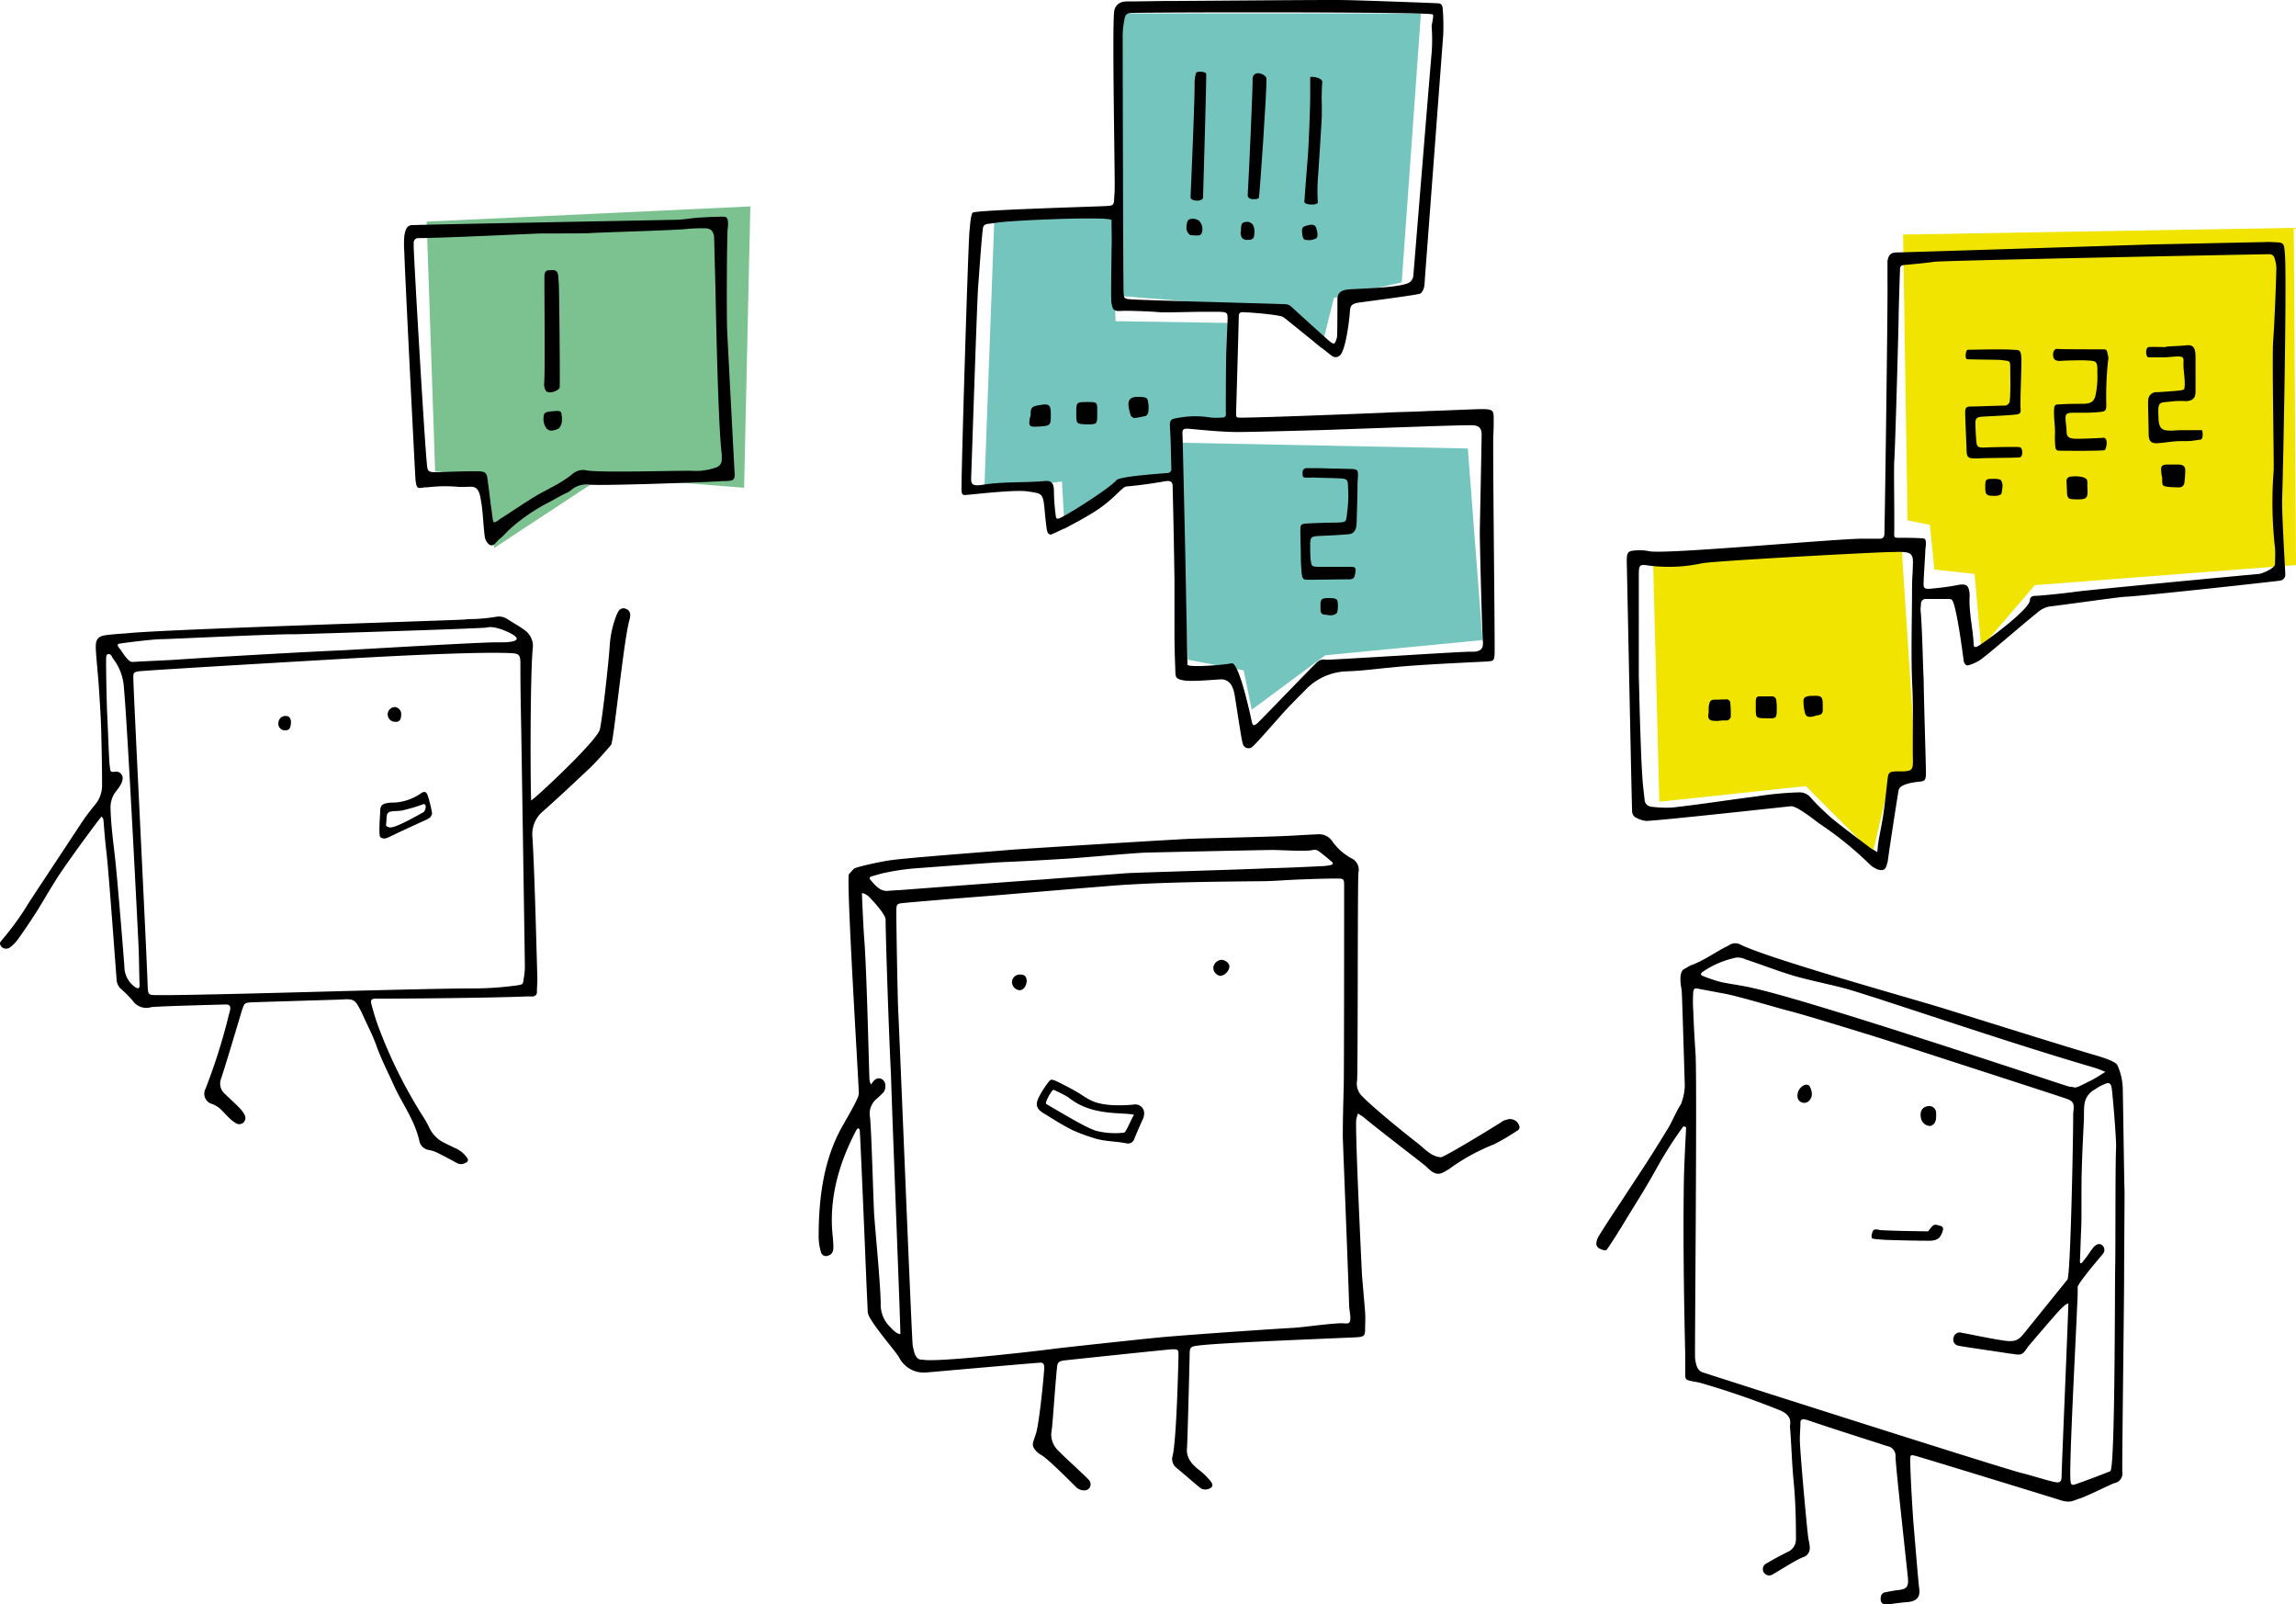 <svg id="faq" xmlns="http://www.w3.org/2000/svg" width="514.262" height="359.263" viewBox="0 0 514.262 359.263">
  <path id="Path_625" data-name="Path 625" d="M251.7,187.1l11.7,1.4,1.5,15.8,24.3-16,31.7,2.5,1.4-63-72.5,3.4Z" transform="translate(-154.238 -81.58)" fill="#7bc290" fill-rule="evenodd"/>
  <path id="Path_626" data-name="Path 626" d="M418.1,180.7l2.2,48.6,12.5,2.4,1.8,8.8,16.5-12.2,35.2-3.4L483,182Z" transform="translate(-154.238 -81.58)" fill="#75c5bf" fill-rule="evenodd"/>
  <path id="Path_627" data-name="Path 627" d="M376.9,130.8l26.3-1.4.9,24.1,25.9.4-.7,21.4-10.6,2.4.1,10.3-11.4,1.2-14.7,10.9-.6-10.7-17.4,2.1,2.3-62.3" transform="translate(-154.238 -81.58)" fill="#75c5bf" fill-rule="evenodd"/>
  <path id="Path_628" data-name="Path 628" d="M405.5,84.6l-1,63.2,35.7,2.9,10,8.9,2.8-11.3,15.2-3.5,4.3-60.2Z" transform="translate(-154.238 -81.58)" fill="#75c5bf" fill-rule="evenodd"/>
  <path id="Path_629" data-name="Path 629" d="M524.5,207.1l55.7-2.5,3.3,50.5-5.6-.5-4.2,18-15-15-32.8,3.5Z" transform="translate(-154.238 -81.58)" fill="#f0e400" fill-rule="evenodd"/>
  <path id="Path_630" data-name="Path 630" d="M580.5,134.1l1,64,5,1,1,10,9,1,1.5,16.5,12-14,58.5-4.5-.5-75.5Z" transform="translate(-154.238 -81.58)" fill="#f0e400" fill-rule="evenodd"/>
  <path id="Path_631" data-name="Path 631" d="M346.8,334.6c0-.1-.2-.3-.3-.4a1.438,1.438,0,0,0-.3.2c-.1.1-.1.2-.2.3-3.6,6.9-5.8,14.1-5.4,21.9.1,1.4.3,2.9.3,4.3,0,1-.4,1.6-1.1,1.8a1.175,1.175,0,0,1-1.7-.8,12.7,12.7,0,0,1-.5-3.4c0-7.8.9-15.8,4.3-22.8,1-2.2,4.8-8.1,4.7-9.3-.1-3.7-2.9-48.4-2.2-49.1.4-.4.7-.8,1.1-1.2.5-.4,6-1.6,8.2-1.9,4.3-.6,22-1.9,26.5-2.3,5-.4,39.5-2.5,40.7-2.5,2.2-.1,15.8-.4,20.5-.6,2.6-.1,5.3-.3,7.9-.4a3.518,3.518,0,0,1,3.3,1.5,12.673,12.673,0,0,0,4.4,3.9,2.826,2.826,0,0,1,1.5,3.2c-.2,1-.1,44.8-.3,46.5a3.943,3.943,0,0,0,1.3,3.7c2.5,2.6,10.6,9.1,11.8,10,1.9,1.4,3.4,3.4,5.7,3.5.7,0,12.1-6.9,13.7-8a2.994,2.994,0,0,1,1-.4,2.15,2.15,0,0,1,2.8,1.3.883.883,0,0,1-.5,1.2,52.35,52.35,0,0,1-5.1,3,45.189,45.189,0,0,0-9.9,5.4l-.1.1c-1.9,1.1-2.8,2-5.2-.5-.5-.5-10-7.7-14.1-11.1-.4-.3-.8-.5-1.2-.8a8.33,8.33,0,0,0-.4,1.5c-.2,3.2,1,28.6,1.3,34.7.1,1.3.6,6.9.7,8.4.1,1.2,0,2.4,0,3.6,0,1.5-.2,1.8-1.7,1.9-.8.1-31.2,1.2-35.9,1.9-1.5.2-1.7.4-1.7,2-.1,4.8-.5,19.9-.6,21-.2,2.1,1.1,3.6,2.8,4.9a14.882,14.882,0,0,1,2.2,2.1c.4.5,1,1.1.5,1.7a2.15,2.15,0,0,1-2.3.3c-.1-.1-.3-.2-.4-.3-1.7-1.4-3.4-2.9-5.1-4.3a2.517,2.517,0,0,1-.9-2.8c.9-3.9,1.3-21.9,1.3-22.4,0-1.3-.1-1.4-1.3-1.4-.7,0-22.5,2.3-24.3,2.5-1.2.2-1.5.4-1.6,1.5-.4,3.6-1,13-1.2,14.1a4.878,4.878,0,0,0,1.1,4.2c1.2,1.4,7.2,6.7,7.4,7.2a1.374,1.374,0,0,1-1.3,2.1,2.647,2.647,0,0,1-1.9-.9c-1.4-1.4-6.3-6.3-7.6-7a4.314,4.314,0,0,1-1.7-1.6c-.5-.8-.1-1.4.5-3.3s1.5-10.1,1.8-14.1a2.719,2.719,0,0,0,0-.9.736.736,0,0,0-.8-.8c-.7,0-24.4,2.1-25.6,2.2a6.211,6.211,0,0,1-6.1-3.4c-1-1.7-6.9-8.3-7-10.1l-.3-6.6c-.2-5.2-1.4-33.7-1.5-34.2Zm108.5-54.8c0-1.3-.1-1.5-1.4-1.5-2.8,0-5.5.1-8.3.2-3.1.1-6.1.4-9.2.4-10.1.1-20.2.2-30.2.8-3.5.2-29,2.4-33.2,2.7-2.6.2-13.7,1.1-16.6,1.4-1.3.1-1.4.4-1.4,1.8,0,4.7.3,19.3.4,21.8.3,5.7,2.8,68,3.2,74.4a7.613,7.613,0,0,0,.3,2.1c.2,1.1.8,2.3,1.9,2.1,2.5.8,26.6-2,29.5-2.4,1.3-.2,20-2.2,23.1-2.5h.1c3.5-.4,25-1.9,30.5-2.2,2-.1,9.7-1.2,11.3-1,1.2.1,1.4-.1,1.4-1.4-.1-1.1-.3-2.1-.3-3.2-.1-4.3-1.3-33.9-1.4-37.2,0-3.7.1-7.3.2-11,.1-1.4.1-42.6.1-45.3ZM353.6,281c.7,0,1.3-.1,2-.1,3.9-.3,27.7-2.1,32.3-2.4,2.4-.2,14.8-1.1,18.7-1.4,4.1-.2,25.4-.8,31.8-1.1,4.1-.1,8.3-.3,12.4-.5a11.273,11.273,0,0,0,1.8-.3c.1,0,.2-.5.1-.5a40.314,40.314,0,0,0-3.2-2.6,1.637,1.637,0,0,0-1.2-.2c-1.3.4-7.3,0-9,0-1.5,0-20.6.4-28.6.6-2.7.1-13.8,1.1-16.7,1.3-4.9.3-9.8.6-14.7.8-2.6.1-15.8,1.1-19.9,1.4a52.583,52.583,0,0,0-7.8,1.2l-2.1.6c-.6.2-.6.5-.2.9,1.2,1.4,2.3,2.7,4.3,2.3Zm-1,6.5c0-1.2-3-4.4-3.8-5.2-.3-.3-1.5-1-1.5-.6,0,.3.3,7.8.6,11.3.6,9.6,1,29.9,1.1,30.4a3.811,3.811,0,0,0,.3,1c.3-.2.9-1.7,2.2-1.3,1.4.5,1.2,2.4.6,3.1-.5.5-1,1-1.6,1.5a4.306,4.306,0,0,0-1.4,4c.3,2.6.7,16.7.9,21.2.1,2.5,1.5,16.3,1.5,20.8a6.966,6.966,0,0,0,2,4.9c.5.5,1.5,1.7,2.4,1.7.1-.7-1.9-50.3-2.1-58.1-.4-7.3-1.2-30.5-1.2-34.7Z" transform="translate(-154.238 -81.58)" fill-rule="evenodd"/>
  <path id="Path_632" data-name="Path 632" d="M473.4,143.8c-.1,1.3,0,2.6-1,3.5-.3.3-13.8,2-14.2,2.1-1.2.3-1.5.6-1.6,1.8-.1,2-1,9.1-2.3,10a1.352,1.352,0,0,1-1.7.1c-2.5-1.9-9.7-7.8-10.9-8.7-.6-.5-6.5-1-8.6-1.1-1.2-.1-1.4.1-1.4,1.2-.1,4.1-.5,18.2-.6,21.2,0,1.2,0,1.2,1.2,1.2,7.9-.1,29.2-1,32-1.1,3.4-.2,6.8-.2,10.1-.4h.3c3.5-.1,11.7-.5,12.2-.4,1.7.1,1.9.4,1.9,2.1,0,1.3,0,2.6-.1,4-.1,5.5.4,47,.3,48.7-.1,1.5-.2,1.6-1.7,1.7-1.6.1-15.6.7-21,1.3-3.5.3-6.9.8-10.4.9a13.366,13.366,0,0,0-9.4,4.3c-1.4,1.4-2.9,2.9-4.3,4.4-2.1,2.3-7,8-7.6,8.3a1.3,1.3,0,0,1-2-.8c-.3-.7-1.6-9.8-1.9-11.3a6.606,6.606,0,0,0-.5-1.5,2.6,2.6,0,0,0-2.4-1.6c-1,0-6.7.6-8.6.2-1.4-.3-1.7-.5-1.7-2-.1-2.7-.2-5.4-.2-8.1V211.4s-.2-13.3-.4-20c0-1.7.1-2.4-2.1-2-.9.2-5.5.9-8.2,1.1-1.2.1-2.7,2.9-7.6,5.9a72.592,72.592,0,0,1-9.4,4.9c-.7-.1-.8-.7-.9-1.2-.2-1.2-.5-4.3-.5-4.6-.4-3.5-.5-3.4-3.9-3.9-3-.4-12.1.7-13.6.8-.9.1-1-.1-1.1-1-.1-2.7,1.5-56.1,1.8-58.2.1-.7.2-3.4.7-4,.4-.6,29.4-1.4,30.1-1.5,1.4-.1,1.5-.2,1.6-1.6,0-.7.1-1.3.1-2,.1-3.5-.6-36.5-.1-40a2.456,2.456,0,0,1,1.9-2.1,6.15,6.15,0,0,1,1.4-.1c3,0,6.1-.1,9.1-.1,4.7,0,36.5-.3,39.1-.2,2.3,0,18.6.6,20.6.7,1.1,0,1.4.2,1.5,1.4a51.855,51.855,0,0,1,.1,5.6ZM407.5,84.5c-1,.1-1.2.4-1.4,1.4a19.7,19.7,0,0,0-.4,3.4c0,3.1.1,55.8.2,57.7.1,1.4.1,1.5,1.6,1.6,1.8.2,33.1,1,34.7,1.1a2.1,2.1,0,0,1,1.1.4c1.2,1.1,6.8,6.2,8.4,7.6,1.4,1.2,1.5,1.1,2-.6.1-.3.1-8,.1-8.4,0-1.2.4-2.1,2.4-2.3s10.2-.3,13.1-1.3a2.019,2.019,0,0,0,1.5-1.8c.1-1.1,3.7-45.5,4.1-49.9a38.725,38.725,0,0,0,0-5.9c0-.5.6-2.6.2-2.7-1.4-.6-66.3-.5-67.6-.3Zm78.2,115.7c0-.7.3-14.8.4-21.2,0-1.5-.5-2.1-2-2.2H483c-3.8,0-29.7,1-33.4,1.1-4.3.1-17.2.5-19.4.4-3.2-.1-6.3-.4-9.5-.7-1.4-.1-1.7,0-1.6,1.4.1,3,.8,33.9.8,36.3.1,4.9.2,9.7.3,14.6v.5c.1.7,8.1.1,9.9-.3,1.5-.3,3.8,9.7,4.5,13,.2,1,.5,1.1,1.3.4,2.7-2.7,12.1-12.5,13.3-13.6a2.133,2.133,0,0,1,2-.6c.9.1,28.2-1.7,32.3-1.8h1.1c1.3-.2,1.8-.6,1.8-2-.2-1.5-.8-25.3-.7-25.3Zm-107-68.9c-1.1.1-2.1.3-3.2.4-.6.1-1,.3-1.1,1-.3,2-.9,10.9-1.1,13.4-.3,5.3-1.4,38.6-1.5,41.4-.1,2.3-.3,3.1,2.7,2.6,4.5-.7,9.1-.4,13.6-.8,1.8-.2,2.2.6,2.2,2.4a45.537,45.537,0,0,0,.4,5.3c.1.8.3.9,1.1.5,2.7-1.3,11.2-6.8,12.5-8.4.8-.9,10.5-1.5,11.3-1.6a.9.9,0,0,0,1-1c-.1-3-.1-6-.3-9-.1-1.7,0-2.1,1.6-2.3a20.518,20.518,0,0,1,7-.2,12.213,12.213,0,0,0,2.7.1c1.1,0,1.3-.2,1.2-1.3,0-1,0-9.9.1-13.3.1-2.5.2-4.9.3-7.4,0-1.5-.1-1.6-1.7-1.7h-4.1c-2.3,0-8.4.2-9.3.1-2.1-.2-7.8-.4-8.6-.3-1.7.1-2-.1-2.3-1.7-.2-1,0-8.9,0-11.8.1-2.3,0-4.6,0-6.8.2-.9-19.6-.1-24.5.4Z" transform="translate(-154.238 -81.58)" fill-rule="evenodd"/>
  <path id="Path_633" data-name="Path 633" d="M630.1,348.6c0,2.8-.1,15.2-.1,18.7,0,6-.5,43-.4,43.8a2.224,2.224,0,0,1-1.9,2.6c-3.1,1.4-6.7,3.2-7.9,3.5-1.2.4-1.8.9-3.7.4-6.1-1.9-30.9-9.5-32.7-10-1.2-.3-1.3-.3-1.3.8,0,3.5.6,12.8.7,14,.3,3.5,1.1,13.4,1.3,14.8.3,1.9-.5,2.9-2.5,3.1-1.4.1-2.8.3-4.3.5-1.3.2-2-.3-1.8-1.5a1.2,1.2,0,0,1,1.1-1.2c1-.2,2-.4,3-.5,1.6-.2,2.1-.7,2-2.4-.2-2.4-2.8-25.4-2.8-27.5a2.177,2.177,0,0,0-1.8-2.3c-5.9-1.9-11.9-3.8-17.8-5.8-.2-.1-.5-.1-.7-.2-.6-.1-1,.1-1,.7,0,1.6-.2,3.1-.1,4.7.2,4.1,1.7,20.6,1.9,21.4a12.507,12.507,0,0,1,.3,1.9,2.139,2.139,0,0,1-1.6,2.2c-1.6.6-5.9,3.4-6.7,3.8a1.419,1.419,0,1,1-1.3-2.5c1.5-.9,3-1.7,4.6-2.5a3.049,3.049,0,0,0,1.9-2.9c0-4.3-.1-8.5-.5-12.7-.4-4-.5-8-.8-12a2.553,2.553,0,0,1,0-.9c.2-1.7-.7-2.5-2.2-3.2-5.7-2.3-11.5-4.3-17.3-6a15.536,15.536,0,0,0-2.3-.5c-1.7-.4-1.7-.3-1.7-2.1V385c-.3-13.1-.5-26.3-.3-39.4.1-3.8.3-7.7.5-11.5,0-.2-.6-.4-.7-.2a90.027,90.027,0,0,0-6.2,9.8c-1.9,3.4-3.4,5.8-5.5,9.2-1,1.6-3.6,6-5.3,8.4-.3.5-1.2.1-1.8-.2a1.218,1.218,0,0,1-.6-1.2,3.8,3.8,0,0,1,.5-1.5c1.5-2.4,3-4.7,4.6-7.1l5.7-8.7c1.7-2.6,3.3-5.2,4.9-7.8,1.3-2,1.9-3.9,3.2-5.9a12.158,12.158,0,0,0,.9-4.2c-.2-6.7-.6-20.4-.7-21.4-.1-.6-.8-3.9.5-4.7.2-.1,1.2-.7,1.4-.8,3.1-1.1,5.7-3.1,8.6-4.5a2.5,2.5,0,0,1,2.5-.3c5.3,2.8,34.3,11,43.1,13.6,4.4,1.3,30.7,9.6,36.7,11.3,1,.3,4.4,1.3,4.8,2.2a13.606,13.606,0,0,1,1.2,5.2c.1,4.7.3,20.3.4,23.3Zm-11.5-17.8c.3-2.3.1-2.7-2.1-3.4-.8-.3-35.7-11.6-39.1-12.7-5-1.6-19.7-6.1-22.2-6.7-2.1-.5-12-3.5-15.1-4l-4.8-.9c-1.1-.2-1.7-.5-1.8.6a29.436,29.436,0,0,0,0,4.2c.1,3.2.3,6.3.5,9.5.4,5.2-.2,68.1-.1,68.3.2,1.3.4,2.8,1.8,3.2C539,390,601.6,410,607,411.4c2.4.6,4.8,1.4,7.3,2,1.3.3,1.7,0,1.7-1.3,0-1.8,1.6-38.5,1.5-38.7l-.6.3a17.883,17.883,0,0,0-1.4,1.3c-.7.7-6.5,7.5-7,8.1-1.3,1.9-1.4,2-3.7,1.6h-.2c-3.1-.5-11-1.6-11.7-1.8a1.382,1.382,0,0,1-1.1-1.8,1.4,1.4,0,0,1,1.8-1.1c3.2.6,7.4,1.5,9.8,1.8s3.1-.3,4.3-1.8c3.3-4.1,6.3-7.8,9.6-11.9.7-.8,1.3-31.4,1.3-37.3Zm9.4,34.5c.1-4.1,0-22,.2-26.8.1-1.6-.8-12.4-1-13.4s-.6-1.2-1.5-.8a9.41,9.41,0,0,0-2.2,1.2,4.429,4.429,0,0,0-2.4,3.4c-.1,1.1-.1,2.2-.1,3.3-.2,3.9-.4,7.9-.5,11.9-.1,3.2,0,10.5-.1,12.3-.1,1.7-.2,5.9-.3,7.6,0,.2.1.3.1.5.1-.1.3-.1.4-.2.6-.8,1.2-1.5,1.7-2.3a11.314,11.314,0,0,1,1-1.3c.7-.7,1.4-.7,1.9-.2a1.385,1.385,0,0,1,0,1.9c-.3.4-5.6,6.5-5.6,7.4,0,1.3,0,2.5-.1,3.8-.2,5.6-1.9,36.9-1.5,39.6.1.9.3,1,1.2.7,2-.7,5.8-2.1,7.7-2.9,1.1-.3,1-40.8,1.1-45.7Zm-9-40.2a3.811,3.811,0,0,0,1-.3c1.2-.6,2.5-1.2,3.7-1.9.7-.4,1.4-.9,2.1-1.3a21.848,21.848,0,0,0-2.3-.9c-16.4-4.8-32.6-10.3-48.9-15.6-2.6-.8-5.2-1.7-7.9-2.4-3.5-.9-7.1-1.6-10.6-2.6-3.7-1.1-7.2-2.5-10.9-3.7a3.948,3.948,0,0,0-2.1-.4,20.785,20.785,0,0,0-7.5,3.2q-.75.6,0,.9a34.463,34.463,0,0,0,4.2,1.4c2.5.5,5,.8,7.4,1.4,14.2,3.2,68.1,21.3,70.5,22a6.881,6.881,0,0,1,1.3.2Z" transform="translate(-154.238 -81.58)" fill-rule="evenodd"/>
  <path id="Path_634" data-name="Path 634" d="M273.2,260.8c0,.4,14.8-13.3,15.4-15.9.6-2.7,2-15.3,2.2-18.7a22.38,22.38,0,0,1,1.5-6.8,4.671,4.671,0,0,1,.5-1,1.258,1.258,0,0,1,1.6-.5,1.412,1.412,0,0,1,1,1.4,5.019,5.019,0,0,1-.2,1.2c-1.3,4.6-3.5,27.2-4.1,27.9-1.6,1.8-3.1,3.6-4.9,5.3-3.4,3.2-6.8,6.4-10.3,9.5a6.682,6.682,0,0,0-2.4,5.9c.5,7.8,1,28.8,1.1,31.5,0,1-.1,2-.1,3.1a.945.945,0,0,1-1,1h-1.4c-9.5.4-31.5.5-32.9.5h-1.1c-.7.1-.9.4-.7,1.1a51.645,51.645,0,0,0,1.6,5.2,107.627,107.627,0,0,0,10,20.1,20.128,20.128,0,0,1,1.4,2.5,7.168,7.168,0,0,0,3,3.2c1,.5,2,1,3.1,1.5a6.111,6.111,0,0,1,2.4,2.1.621.621,0,0,1-.3,1,1.961,1.961,0,0,1-2.2,0c-1.3-.7-2.6-1.4-4-2.1a6.789,6.789,0,0,0-2-.7,2.565,2.565,0,0,1-2.2-1.9c-1-4.7-3.9-8.5-5.8-12.7-1.3-2.9-2.8-5.8-3.9-8.9-.9-2.5-2.2-4.9-3.3-7.4,0-.1-.1-.1-.1-.2-1.4-2.7-1.6-2.8-4.6-2.6-6.5.2-13.1.4-19.6.6-1.9.1-1.9.1-2.5,1.9-1.5,5-3,10.1-4.6,15.1a3.056,3.056,0,0,0,.9,3.6c1.1,1.1,2.3,2.1,3.4,3.3a5.6,5.6,0,0,1,1,1.5,1.379,1.379,0,0,1-1.8,1.8,6.015,6.015,0,0,1-1.3-.9c-.7-.6-1.3-1.3-1.9-1.9a5.994,5.994,0,0,0-2.3-1.6,2.4,2.4,0,0,1-1.5-3.5,130.784,130.784,0,0,0,5.1-16.1c.1-.5.3-1,.4-1.6.1-.8-.2-1.1-1-1.1-.2,0-15.7.4-16.7.6a3.7,3.7,0,0,1-4.1-1.4,26.465,26.465,0,0,0-2.9-2.9,3.694,3.694,0,0,1-.7-1.4c-.1-.8-1.7-23.4-2.3-28.8-.3-2.5-.5-5-.7-7.5,0-.2-.3-.5-.4-.7-.2.1-5.9,7.8-8.5,11.6-2.1,3-3.9,6.2-5.8,9.3-1.4,2.2-2.8,4.3-4.3,6.4a8.753,8.753,0,0,1-1.9,2,1.5,1.5,0,0,1-1.8,0c-.4-.4-.7-.9-.2-1.4.1-.1.2-.3.3-.4a61.028,61.028,0,0,0,5.9-8.2c4-6.1,8-12.1,12-18.2.9-1.3,1.8-2.5,2.8-3.7a6.716,6.716,0,0,0,1.6-4.5c0-4.1-.1-8.3-.2-12.4-.1-3.1-.3-6.1-.5-9.2-.2-2.9-.5-5.7-.7-8.6v-.4c-.1-1.9.5-2.7,2.3-2.9,1.5-.2,3-.3,4.5-.4,7.8-.9,73.3-2.9,75.8-3.1a13.4,13.4,0,0,1,2-.1,42.331,42.331,0,0,0,5-.5,3.358,3.358,0,0,1,2.4.4c1.4.9,2.9,1.7,4.2,2.7a4.323,4.323,0,0,1,1.7,3.6c-.6,5.3-.6,28.5-.4,34.4Zm-2.2-15c-.1-5.7-.2-9.4-.2-15.1,0-2.7-.1-2.8-2.8-2.9-9.1-.3-31.3,1-33.4,1.1-5.2.3-46.8,2.7-49.3,3-1.1.2-1.2.3-1.2,1.4,0,2.8,3,61.7,3.2,68.8.1,2.3.1,2.3,2.3,2.3,5.8.1,37.8-.8,41.4-.9,3.8-.1,23-.6,28.8-.6a71.726,71.726,0,0,0,10.4-.7c1.1-.2,1.2-.2,1.3-1.3a15.262,15.262,0,0,0,.3-3c-.1-7.6-.8-52.1-.8-52.1Zm-92.8-5.3c.2,3.7.3,7.4.5,11.1a13.554,13.554,0,0,0,.2,2c0,.7.2.9,1,.8a1.455,1.455,0,0,1,1.8,1.6,2.843,2.843,0,0,1-.4,1.2,9.062,9.062,0,0,1-1.1,1.6,5.857,5.857,0,0,0-1.2,3.9c.1,3.7.6,7.3,1,10.9.6,5.4,1.9,21.7,2.1,24.4a5.6,5.6,0,0,0,2.4,4.6c.2.2.5.2.8.3.1-.3.3-.5.2-.8-.1-2.6-.1-5.3-.2-7.9-.1-2.7-2.5-50.1-3.3-58.5a11.788,11.788,0,0,0-2.4-6.6c-.3-.4-.5-1.3-1.3-1-.3.1-.3.9-.3,1.4,0,3.6.1,7.3.2,11Zm12.3-15.8c-2,0-8.3.8-9.5,1-.6.1-.4.5-.2.8.8.9,2,3.3,3.1,3.3,3.3-.2,6.4-.3,9.7-.5,6.8-.5,31.7-1.9,37.2-2.1,2-.1,30.4-1.8,34.8-1.8,3.5.1,5.5-.4,3.7-1.6-1.2-.8-4.4-2.2-6.1-1.7-.7.2-38.7,1.4-42.9,1.5-3.8-.1-26.1,1-29.8,1.1Z" transform="translate(-154.238 -81.58)" fill-rule="evenodd"/>
  <path id="Path_635" data-name="Path 635" d="M585.1,233.3c0,4.2.6,21.5.5,21.9-.1,1.1-.3,1.3-1.4,1.4-.8.1-4.4.4-4.7,1.9-.3,1.6-1.9,12-2.4,15.6a2.919,2.919,0,0,1-.2.9c-.3,1.3-.8,1.6-2,1.3a5.855,5.855,0,0,1-1.7-1,76.968,76.968,0,0,0-11.3-9.2c-.9-.6-4.9-3.9-6.4-4-.2,0-30.1,3.3-32.6,3.3a6.315,6.315,0,0,1-2.5-.9,1.678,1.678,0,0,1-.6-1.4c-.1-1.5-1.1-52.1-1.2-55.7,0-2.3.2-2.5,2.5-2.6a10.554,10.554,0,0,1,2.5.2c3.3.8,42.8-2.9,48.2-2.8h3.4a.945.945,0,0,0,1.1-.9c.1-2,.8-52.7.7-56.3v-5c.3-1.5.8-1.9,2.3-1.9,1.6,0,54.1-1.7,57.4-1.8,1.1,0,23.2-.5,24.4-.5a17.632,17.632,0,0,1,2.3,0c2.4.1,2.4.1,2.6,2.5.5,4.9-.4,49.8-.6,54.9-.1,3.3.6,14.5.7,16.9a1.357,1.357,0,0,1-1.2,1.5c-.4.1-31.4,3.5-34.6,3.6-1.8.1-14.4,1.9-17.1,2.2a5.884,5.884,0,0,0-2.8,1.5c-1.9,1.5-6.7,5.6-7.3,6.1-1.8,1.5-3.5,3-5.4,4.4a10.438,10.438,0,0,1-2.4,1.1c-.6.2-1-.1-1.2-.8-.1-.5-1.7-13.6-2.8-13.9a2.768,2.768,0,0,0-.9-.1h-4.7a1.055,1.055,0,0,0-1.2,1c0,.5-.1,1-.1,1.4.4,3.8.6,15.2.7,15.2Zm79-91.8a7.789,7.789,0,0,0-.4-2.1,1.176,1.176,0,0,0-1.2-.9c-1.2,0-73.3,1.4-75,1.7-2.2.3-4.4.5-6.6.7-1,.1-1.1.3-1.1,1.3-.1,2.3-.3,9.2-.3,10.4,0,1.1-.7,27.7-1,32.6-.1,1.7.1,13.9,0,15.9,0,.8.1.9,1,.9,1.7,0,3.4,0,5,.1.9,0,1.1.2,1.1,1.1a4.1,4.1,0,0,1-.1,1.1c-.1,2.5-.3,5-.4,7.5-.1,1.5.1,1.7,1.6,1.6,2-.2,3.9-.4,5.9-.8,2.1-.4,2.6,0,2.8,2v.4c-.2,3.6.7,7.1.9,10.7,0,.8.2.9.9.6,1.2-.6,11.6-8.2,11.7-10.3,0-.7.5-1,1.2-1,1,0,6.9-.6,8.9-.9,2.7-.4,39.8-3.9,41.2-4,.8-.1,3.6-1.3,3.6-2.2,0-1.2.1-2.4,0-3.6a92,92,0,0,1-.3-17.4c.1-.9-.4-26.3-.1-29.2.3-3.8.7-14.6.7-16.2ZM521.3,233c.1,3.3.2,8.6.4,14,.1,2.9.2,5.7.4,8.6.1,1.7.3,3.3.5,5a1.617,1.617,0,0,0,1.4,1.6,25.724,25.724,0,0,0,4.8.2c6.3-.7,12.6-1.7,18.9-2.5a74.535,74.535,0,0,1,9.5-.9,3.225,3.225,0,0,1,2.7,1.3,62.523,62.523,0,0,0,4.5,4.4c2.8,2.3,5.8,4.5,8.7,6.7.5.4,1.1.6,1.6,1,.1-.6.1-1.2.2-1.8,0-.2.1-.5.1-.7.3-1.8.7-3.6,1-5.5.4-2.7.7-5.5,1-8.2.2-1.6.3-1.8,2-1.9h1.6c1.8-.1,2.1-.4,2.1-2.2-.1-5.3.1-10.6-.1-16-.4-7.7-.1-15.3-.1-23,0-1.9.2-3.8.2-5.7,0-1.6-.5-2.1-2.1-2.2-1-.1-2,0-3.1,0-4.9.1-39.4,2-42,2.5a35.21,35.21,0,0,1-12.1.5c-1.9-.3-2.1-.1-2.1,2Z" transform="translate(-154.238 -81.58)" fill-rule="evenodd"/>
  <path id="Path_636" data-name="Path 636" d="M317.1,155.3c.2,4.3,1.6,30.9,1.7,32.6,0,.7-.2,1.2-.9,1.3a12.1,12.1,0,0,1-1.9.1c-1.4.2-27.1,1.1-29.7.8a5.245,5.245,0,0,0-4,1.1,4.617,4.617,0,0,1-1.5.9c-1.4.7-2.7,1.5-4.1,2.2a41.7,41.7,0,0,0-8.1,5.6c-1.3,1.2-1.2,1.3-2.5,2.4-.8.6-1.5,2.3-2.7.8a2.815,2.815,0,0,1-.6-1.5c-.3-2.1-.4-5.6-.8-7.7-.6-4.4-1.9-3.1-5-3.3a32.769,32.769,0,0,0-7,.1h-.2c-1.8,0-2.2.9-2.5-1.7-.1-1.2-2.5-48.6-2.5-51a21.638,21.638,0,0,1,0-3.6c.2-1.1.4-2.2,1.5-2.4.7-.1,54.5-1.1,59.1-1.2,1.8,0,3.7-.4,5.5-.5s3.6-.2,5.4-.2c.9,0,1,.7,1,1.6a6.151,6.151,0,0,1-.1,1.3c-.2,5.1-.2,19.8-.1,22.3Zm-67.2,30.6c.1,1.2.5,1.4,1.6,1.4h1.1c2.8-.1,5.6-.2,8.4-.2,2,0,2.3.3,2.5,2.2.3,2.1.5,4.2.8,6.2.1.8.2,1.5.3,2.3s.3.9.9.5c.4-.2.8-.6,1.2-.8,2.5-1.6,5-3.3,7.6-4.9,2.8-1.6,5.8-2.9,8.3-5a3.6,3.6,0,0,1,3-.7c3.2.6,21,0,23.6.1a13.606,13.606,0,0,0,5.3-.7,1.843,1.843,0,0,0,1.4-1.9v-1.1c-.8-6-1.3-31.3-1.4-36.5l-.3-11.7c0-1.5-.6-2.4-2-2.4a36.955,36.955,0,0,0-4.7.2c-3.7.3-18.7.7-21.5.9-2.8.1-10.7,0-11.8.1-2.5.1-19.5.9-25.8,1H248a1.009,1.009,0,0,0-1.1.9v1.1c.1,3.7,2.5,45,3,49Z" transform="translate(-154.238 -81.58)" fill-rule="evenodd"/>
  <path id="Path_637" data-name="Path 637" d="M427.8,296.5a2.021,2.021,0,0,0-1.7,1.8,1.946,1.946,0,0,0,1.6,1.9,2.569,2.569,0,0,0,2-2,2.025,2.025,0,0,0-1.9-1.7Zm-45,3.3a1.74,1.74,0,0,0-1.9,1.7,1.844,1.844,0,0,0,1.7,1.8,1.9,1.9,0,0,0,1.6-2.2c-.1-.9-.5-1.3-1.4-1.3Z" transform="translate(-154.238 -81.58)" fill="none"/>
  <path id="Path_638" data-name="Path 638" d="M420,132.2c0,.8-.1,1.6.8,1.8a4.084,4.084,0,0,0,1.9.1c.2,0,.5-.3.7-.5a2.772,2.772,0,0,0-.5-2.7,3.1,3.1,0,0,0-2.3-.4,1,1,0,0,0-.4.5c-.1.5-.1.9-.2,1.2Zm12.2.9v.5c.1,1.3.4,1.7,1.6,1.7,1.1,0,1.5-.5,1.5-1.7,0-.4-.1-.7-.1-1.1-.2-.9-.8-1.3-1.9-1.2-.7.1-.9.3-1,1.4a.756.756,0,0,0-.1.4Z" transform="translate(-154.238 -81.58)" fill="none"/>
  <path id="Path_639" data-name="Path 639" d="M453.9,217.5c0-1.8-.2-2-1.7-2h-.9c-1,.1-1.3.3-1.3,1.3v1.3c.1.6.3,1.1.9,1.1.9.1,1.9.4,2.7-.3a.764.764,0,0,0,.2-.5,3.444,3.444,0,0,0,.1-.9Z" transform="translate(-154.238 -81.58)" fill="none"/>
  <path id="Path_640" data-name="Path 640" d="M400,174.2v-.5c0-2.1,0-2.1-2.1-2.1-2.6,0-2.6,0-2.6,2.5,0,2.4,0,2.4,2.3,2.5,2.4,0,2.4,0,2.4-2.4Zm-13.2,2.9c2.8-.2,2.8-.2,2.7-2.7,0-2.1-.4-2.4-2.5-2-1.2.2-2.1.3-2,2a2.92,2.92,0,0,1-.2.9c-.3,1.8-.1,2,1.7,1.9a.774.774,0,0,1,.3-.1Zm24.7-4.3v-1.1c-.1-.9-.3-1.1-1.2-1.2-3-.3-3.7.5-2.9,3.4.1.2.1.5.2.7.2.3.5.6.8.6a19.971,19.971,0,0,0,2.6-.5,1.275,1.275,0,0,0,.5-.7Z" transform="translate(-154.238 -81.58)" fill="none"/>
  <path id="Path_641" data-name="Path 641" d="M587.9,331.3v-.6c-.2-1.2-.9-1.7-2-1.4-1.2.2-1.7,1.3-1.4,2.6a2.191,2.191,0,0,0,2.1,1.8c.8-.1,1.3-.9,1.3-2.1v-.3Zm-27.5-4.9a9.145,9.145,0,0,0-.9-1.7,1.163,1.163,0,0,0-1-.2,2.64,2.64,0,0,0-1.6,3,1.528,1.528,0,0,0,2.6.5c.3-.4.5-1,.9-1.6Z" transform="translate(-154.238 -81.58)" fill="none"/>
  <path id="Path_642" data-name="Path 642" d="M619,325.1c-.5-.1-.9-.1-1.3-.2-2.4-.6-4.7-1.3-7.1-1.9a23.847,23.847,0,0,1-6.6-2.8,3.37,3.37,0,0,0-3.2-.6c-.4.2-.9-.1-1.4-.2a95.585,95.585,0,0,1-10.7-3.5c-13.6-5-27.3-9.7-41.5-12.9-2.5-.5-5-.8-7.4-1.4a34.463,34.463,0,0,1-4.2-1.4q-.9-.3,0-.9a19.182,19.182,0,0,1,7.5-3.2,5.555,5.555,0,0,1,2.1.4c3.6,1.2,7.2,2.6,10.9,3.7,3.5,1,7.1,1.7,10.6,2.6,2.7.7,5.3,1.6,7.9,2.4,16.3,5.3,32.5,10.8,48.9,15.6a21.854,21.854,0,0,1,2.3.9c-.7.4-1.4.9-2.1,1.3-1.2.7-2.4,1.3-3.7,1.9A2.958,2.958,0,0,0,619,325.1Z" transform="translate(-154.238 -81.58)" fill="none"/>
  <path id="Path_643" data-name="Path 643" d="M244.1,241.5a1.394,1.394,0,0,0-1.4-1.5,1.634,1.634,0,0,0-1.6,1.8,1.53,1.53,0,0,0,1.7,1.5C243.7,243.3,244.1,242.8,244.1,241.5Zm-24.7,2a1.381,1.381,0,0,0-1.2-1.7,1.579,1.579,0,0,0-1.7,1.5,1.457,1.457,0,0,0,1.6,1.7c.9.1,1.2-.3,1.3-1.5Z" transform="translate(-154.238 -81.58)" fill="none"/>
  <path id="Path_644" data-name="Path 644" d="M601.1,188.8h-.6c-1.5,0-1.6.2-1.7,1.6v.4c0,1.4.4,1.7,1.8,1.8h.7c.6,0,1.1-.1,1.2-.8.1-.9.4-1.9-.2-2.7a.764.764,0,0,0-.5-.2A1.7,1.7,0,0,0,601.1,188.8Z" transform="translate(-154.238 -81.58)" fill="none"/>
  <path id="Path_645" data-name="Path 645" d="M552.2,240v-1.4a1,1,0,0,0-1.1-1.1h-2.3c-1,0-1.2.2-1.2,1.1v2.3c.1,1.3.2,1.4,1.5,1.5h.7c2.5.1,2.5.1,2.4-2.4Z" transform="translate(-154.238 -81.58)" fill="none"/>
  <path id="Path_646" data-name="Path 646" d="M280.1,175.5v-1.1c0-.6-.4-.8-.9-.8a14.92,14.92,0,0,0-2.1.2c-.4.1-.9.4-.9.6a4.1,4.1,0,0,0,.4,2.9,1.691,1.691,0,0,0,1,.7,3.534,3.534,0,0,0,1.7-.4c.4-.1.6-.7.8-1.1v-1Z" transform="translate(-154.238 -81.58)" fill="none"/>
  <g id="Group_32" data-name="Group 32" transform="translate(-154.238 -81.58)">
    <path id="Path_647" data-name="Path 647" d="M408.2,328.9a1.988,1.988,0,0,1,2.3,2.2,3.711,3.711,0,0,1-.2.9c-.7,1.5-1.4,3.1-2,4.6a1.453,1.453,0,0,1-1.7,1c-2.4-.5-5-.4-7.4-1.2a39.436,39.436,0,0,1-4.8-1.8c-2.2-1.1-4.4-2.5-6.5-3.8-1.5-.9-1.8-1.9-1-3.5a21.366,21.366,0,0,1,2-3.2c.7-.9.7-.9,1.8-.5,6.4,3.1,5.9,3.5,8.4,4.6,3.4,1.4,9.1.7,9.1.7Zm-8.4,5.9a17.487,17.487,0,0,0,6.2.4c.5-.1,1.8-3.5,2.2-3.9.4-.3-3.5-.4-4.5-.5-3.9-.3-7.2-1.1-10.3-3.6a31.829,31.829,0,0,0-3.2-1.6c-.3-.1-2.1,3-1.6,3.2,2.8,1.6,9,5.4,11.2,6Z" fill-rule="evenodd"/>
    <path id="Path_648" data-name="Path 648" d="M427.8,296.5c.9,0,1.9.8,1.8,1.6a2.443,2.443,0,0,1-2,2,1.866,1.866,0,0,1-1.6-1.9,2.019,2.019,0,0,1,1.8-1.7Z" fill-rule="evenodd"/>
    <path id="Path_649" data-name="Path 649" d="M382.8,299.8c.9,0,1.3.4,1.4,1.3,0,1.2-.7,2.2-1.6,2.2a1.844,1.844,0,0,1-1.7-1.8,1.74,1.74,0,0,1,1.9-1.7Z" fill-rule="evenodd"/>
    <path id="Path_650" data-name="Path 650" d="M421.8,100.3a9.08,9.08,0,0,1,.3-2.3c.1-.6,2.2-.4,2.3.1.1.7-.7,27.6-.7,27.7-.1,1-2.7.9-2.8,0,0-.2,1-22.7.9-25.5Z" fill-rule="evenodd"/>
    <path id="Path_651" data-name="Path 651" d="M436.2,125.9c-.1.3-2.6.7-2.5-.7.3-4.5,1.2-25.5,1.1-26.1.2-2,3.1-.9,3.1.1.1,2.6-1.5,25.9-1.7,26.7Z" fill-rule="evenodd"/>
    <path id="Path_652" data-name="Path 652" d="M450.3,105.1v2.5c-.1,2.1-.7,11.7-.9,14.3a41.7,41.7,0,0,0,0,5c0,.7-3,.6-3-.1,0-.5.5-6.7.7-9.3.2-1.8.6-11.5.6-14.5V98.9c0-.3,2.8,0,2.7,1.1a48.817,48.817,0,0,0-.1,5.1Z" fill-rule="evenodd"/>
    <path id="Path_653" data-name="Path 653" d="M420,132.2a3.553,3.553,0,0,1,.2-1,1,1,0,0,1,.4-.5,2.362,2.362,0,0,1,2.3.4,2.735,2.735,0,0,1,.5,2.7.935.935,0,0,1-.7.5,12.1,12.1,0,0,1-1.9-.1,2.044,2.044,0,0,1-.8-2Z" fill-rule="evenodd"/>
    <path id="Path_654" data-name="Path 654" d="M432.2,133.1v-.4c.1-1,.2-1.3,1-1.4a1.559,1.559,0,0,1,1.9,1.2,3.749,3.749,0,0,1,.1,1.1c0,1.3-.3,1.7-1.5,1.7-1.1,0-1.5-.4-1.6-1.7a.749.749,0,0,0,.1-.5Z" fill-rule="evenodd"/>
    <path id="Path_655" data-name="Path 655" d="M449,132.5c-.4-.9-1.5-.6-2.4-.3-.7.2-.8.6-.7,1.6s.3,1.5.9,1.5a3.387,3.387,0,0,0,1.9-.2c1-.2.6-1.7.3-2.6Z" fill-rule="evenodd"/>
    <path id="Path_656" data-name="Path 656" d="M457.3,186.6c-.3,0-3.3-.1-4.9-.1-1.8-.1-3.6-.1-5.4-.1a.9.9,0,0,0-1,.8c0,.5-.1,1.2.4,1.3a12.033,12.033,0,0,0,1.9,0c2,.1,4.1.1,6.1.2,1.9.1,1.7.5,1.8,2.4a26.781,26.781,0,0,1-.2,5c-.3,2.4,0,2.4-2.4,2.5-2,0-4.6.1-6.7.2-1.3.1-1.4.3-1.4,1.6,0,2,.1,4,.1,5.9,0,1.3.1,2.5.2,3.8.2,1.2.4,1.3,1.5,1.3,1.4,0,7.4-.1,9-.1,1.1,0,1.3-.3,1.5-1.4.2-1.5-.1-1.4-1.7-1.4h-6.3c-1.8,0-1.8-.1-2-1.6-.1-1.1-.1-2.3-.1-3.4,0-1.6.2-1.8,1.8-1.9,2.3-.1,4.5-.2,6.8-.4,1.4-.1,1.8-1.3,1.8-2.7,0,0,.2-6,.2-8.8.2-2.8.2-2.9-1-3.1Z" fill-rule="evenodd"/>
    <path id="Path_657" data-name="Path 657" d="M453.9,217.5a3.869,3.869,0,0,1-.1.9.764.764,0,0,1-.2.5c-.8.7-1.8.4-2.7.3-.6,0-.9-.5-.9-1.1v-1.3c.1-1,.3-1.2,1.3-1.3h.9c1.6.1,1.7.2,1.7,2Z" fill-rule="evenodd"/>
    <path id="Path_658" data-name="Path 658" d="M400,174.2c0,2.4,0,2.4-2.4,2.4-2.3-.1-2.3-.1-2.3-2.5,0-2.5,0-2.5,2.6-2.5,2.1,0,2.1,0,2.1,2.1Z" fill-rule="evenodd"/>
    <path id="Path_659" data-name="Path 659" d="M386.8,177.1h-.2c-1.8.1-2-.1-1.7-1.9a2.92,2.92,0,0,0,.2-.9c-.1-1.7.7-1.8,2-2,2.1-.4,2.5-.1,2.5,2,0,2.6,0,2.6-2.8,2.8Z" fill-rule="evenodd"/>
    <path id="Path_660" data-name="Path 660" d="M411.5,172.8a4.868,4.868,0,0,1-.1,1.2,1.275,1.275,0,0,1-.5.7,23.815,23.815,0,0,1-2.6.5,1.41,1.41,0,0,1-.8-.6,6.372,6.372,0,0,1-.2-.7c-.8-2.9-.1-3.7,2.9-3.4.9.1,1.1.3,1.2,1.2A4.484,4.484,0,0,1,411.5,172.8Z" fill-rule="evenodd"/>
    <path id="Path_661" data-name="Path 661" d="M573.5,358.8c-.2-.4.1-1.8.6-1.9a2.079,2.079,0,0,1,1.1.1c2.1.2,10.9.3,10.9.3a10.786,10.786,0,0,1,.8-1c.6-.7.9-.5,1.7-.3.6.1,1,.4.8,1.1-.5,1.7-1.2,2.3-3.1,2.3-3.3,0-6.7-.1-10-.2C575.7,359.1,573.7,359.1,573.5,358.8Z" fill-rule="evenodd"/>
    <path id="Path_662" data-name="Path 662" d="M587.9,331.3v.3c0,1.2-.5,1.9-1.3,2.1a2.116,2.116,0,0,1-2.1-1.8c-.3-1.3.2-2.4,1.4-2.6a1.553,1.553,0,0,1,2,1.4Z" fill-rule="evenodd"/>
    <path id="Path_663" data-name="Path 663" d="M559.5,328a1.528,1.528,0,0,1-2.6-.5,2.585,2.585,0,0,1,1.6-3,1.163,1.163,0,0,1,1,.2C559.8,325.2,560.6,326.8,559.5,328Z" fill-rule="evenodd"/>
    <path id="Path_664" data-name="Path 664" d="M250.7,264.5a4.7,4.7,0,0,1-.9.6c-2.9,1.3-5.7,2.6-8.6,4-.1,0-.2.1-.3.1a1.369,1.369,0,0,1-1.5-.2c-.4-.4,0-5.4,0-5.7,0-1.3.4-1.7,1.6-1.9a4.868,4.868,0,0,1,1.2-.1,11.422,11.422,0,0,0,6.2-2c.8-.6,1.3-.5,1.6.3a26,26,0,0,1,1,4c.1.2-.2.6-.3.9Zm-1.7-1c.6-.3,1-2.2-.1-1.8a35.188,35.188,0,0,1-4.8,1.4c-1.6.2-3-.1-3.2,1-.1.5-.1,1.6-.2,2.1s.9.8,1.3.6c1.4-.1,6.4-3,7-3.3Z" fill-rule="evenodd"/>
    <path id="Path_665" data-name="Path 665" d="M244.1,241.5c0,1.2-.4,1.8-1.3,1.7a1.651,1.651,0,1,1-.1-3.3A1.546,1.546,0,0,1,244.1,241.5Z" fill-rule="evenodd"/>
    <path id="Path_666" data-name="Path 666" d="M219.4,243.5c-.1,1.2-.4,1.6-1.2,1.6a1.457,1.457,0,0,1-1.6-1.7,1.579,1.579,0,0,1,1.7-1.5c.7,0,1.2.6,1.1,1.6Z" fill-rule="evenodd"/>
    <path id="Path_667" data-name="Path 667" d="M621.4,174h-2.7c-.8,0-1.7,0-1.8.8-.1,1,.2,2.2.2,3.2,0,1.3.4,1.7,1.7,1.8.7.1,5.3-.1,6.7-.2,1.1.3.4,2.8.1,2.8-2.5.2-9.5.1-9.8.1-.9,0-1.1-.1-1.2-.9a19.273,19.273,0,0,1-.1-2.4c.1-2.1-.2-3.2-.2-5.3,0-2,.3-1.7,1.7-1.8,1.7-.1,3.4-.1,5-.1,1.8-.1,2.4-.6,2.7-2.4a20.39,20.39,0,0,0,.3-4.7c.1-2.5-.3-2.5-2.2-2.6-1-.1-5.1,0-6.2.1a1.7,1.7,0,0,1-.7-.1c-1.2-.2-1-2.7.1-2.6.5.1,7.5.1,10.2.1,1.1,0,.9.3,1.2,1.4a2.438,2.438,0,0,1,0,1.2,75.479,75.479,0,0,0-.4,9.5c0,1.2.1,1.8-1.2,1.9-.8.1-2.5.2-3.4.2Z" fill-rule="evenodd"/>
    <path id="Path_668" data-name="Path 668" d="M605.2,159.9c1.2.1,1.8-.3,1.8,2.5s-.3,8.9-.2,10.6c.1,1.1-.1,1.3-1.1,1.4-1.4.2-6.5.4-7.7.5-1,.1-1.3.4-1.3,1.4,0,1.4.1,2.8.2,4.1.1,1.2.4,1.4,1.6,1.4,1.8-.1,7.5-.2,8-.1.9,0,.9,2.2.1,2.3-.5.1-6,.1-8.8.2-2.9.1-3.1.1-3.1-2.6-.1-2.1-.3-7-.3-7.4,0-1.4.2-1.6,1.5-1.6s6.1-.2,7.2-.2a1.181,1.181,0,0,0,1.3-1.2c.2-1.7.1-5.7.1-7.4s-.3-1.3-1.9-1.6c-.9-.1-7.4-.1-7.8-.2-.5-.1-.3-2.1.2-2.1.9,0,7.4-.2,10.2,0Z" fill-rule="evenodd"/>
    <path id="Path_669" data-name="Path 669" d="M643.9,158.9c1.8-.2,2.1.8,2.1,2.8v7.4c0,1-.1,2.2-2.1,2.3a18.905,18.905,0,0,0-3.5.1c-2.5.3-2.9-.2-2.7,3.5v.5c.2,2,.7,2.5,2.7,2.5.8,0,1.7-.1,2.5-.1h4.5c.2,0,.4,1.9-.2,2.1l-2.1.3c-1.2.1-2.4,0-3.6.1s-2.5.3-3.7.4c-1.7.2-2.3-.4-2.3-2,0-2-.2-7.2-.1-7.7a1.824,1.824,0,0,1,2-1.7c1.8-.1,3-.2,4.2-.3,1.1-.1,1.9-.2,1.9-.5.3-1.8-.3-4.1-.2-5.9.1-1.1-.2-1.3-1.2-1.3-1.1,0-2.2.2-3.4.2h-3.2c-.7,0-.8-2.2,0-2.3,1.3-.1,2.5,0,3.8,0-.2-.2,3-.2,4.6-.4Z" fill-rule="evenodd"/>
    <path id="Path_670" data-name="Path 670" d="M638.8,190.3c-.4-.3-.2-1.2-.3-1.9a6.754,6.754,0,0,1-.2-1.4c-.1-1,.2-1.3,1.1-1.4h2.9c1,.1,1.4.4,1.4,1.4a24.51,24.51,0,0,1-.2,2.7,1.146,1.146,0,0,1-1.3,1c-.5,0-3,0-3.4-.4Z" fill-rule="evenodd"/>
    <path id="Path_671" data-name="Path 671" d="M617.1,189.4a1,1,0,0,1,1.1-1.1,6.542,6.542,0,0,1,2.8.2c1,.5.7.6.8,2.6s-.2,2.3-2.2,2.3h-.4c-1.5-.1-2,.1-2-2Z" fill-rule="evenodd"/>
    <path id="Path_672" data-name="Path 672" d="M601.1,188.8a2.814,2.814,0,0,1,.8.1.764.764,0,0,1,.5.2c.6.9.3,1.8.2,2.7-.1.7-.7.7-1.2.8h-.7c-1.5,0-1.8-.3-1.8-1.8v-.4c0-1.5.2-1.6,1.7-1.6Z" fill-rule="evenodd"/>
    <path id="Path_673" data-name="Path 673" d="M552.2,240c0,2.5,0,2.5-2.5,2.4H549c-1.3-.1-1.4-.2-1.5-1.5v-2.3c.1-1,.2-1.1,1.2-1.1H551a1,1,0,0,1,1.1,1.1,6.6,6.6,0,0,1,.1,1.4Z" fill-rule="evenodd"/>
    <path id="Path_674" data-name="Path 674" d="M539.1,243h-.5c-1.4,0-1.9-.3-1.7-1.6.1-.4,0-1.4.1-1.8.3-1.8.9-1.2,2.8-1.4h.9a.867.867,0,0,1,1.1.9,24.375,24.375,0,0,1,.1,2.7,1,1,0,0,1-1.1,1.1,8.622,8.622,0,0,0-1.7.1Z" fill-rule="evenodd"/>
    <path id="Path_675" data-name="Path 675" d="M562.5,239.7v.9a1.009,1.009,0,0,1-.9,1.1c-.9.1-1.8.7-2.7.2-.1-.1-.2-.3-.3-.4a10.053,10.053,0,0,1-.4-2.5c-.1-1.2.2-1.4,1.4-1.6h.5C562.3,237.3,562.5,237.5,562.5,239.7Z" fill-rule="evenodd"/>
    <path id="Path_676" data-name="Path 676" d="M279.6,168.3c0,.7-2.7,1.8-3.2.6a3.194,3.194,0,0,1-.3-1.4c.3-2,0-23.8.1-24.5.1-.5.4-.9.9-.9h.2c2.2-.3,1.9.8,2.1,3,.1,1.7.3,22,.2,23.2Z" fill-rule="evenodd"/>
    <path id="Path_677" data-name="Path 677" d="M280.1,175.5a4.142,4.142,0,0,1-.1,1c-.2.4-.4,1-.8,1.1a3.533,3.533,0,0,1-1.7.4,1.691,1.691,0,0,1-1-.7,3.7,3.7,0,0,1-.4-2.9c0-.3.6-.6.9-.6a13.611,13.611,0,0,1,2.1-.2c.6,0,.9.2.9.8a3.42,3.42,0,0,1,.1,1.1Z" fill-rule="evenodd"/>
  </g>
</svg>
